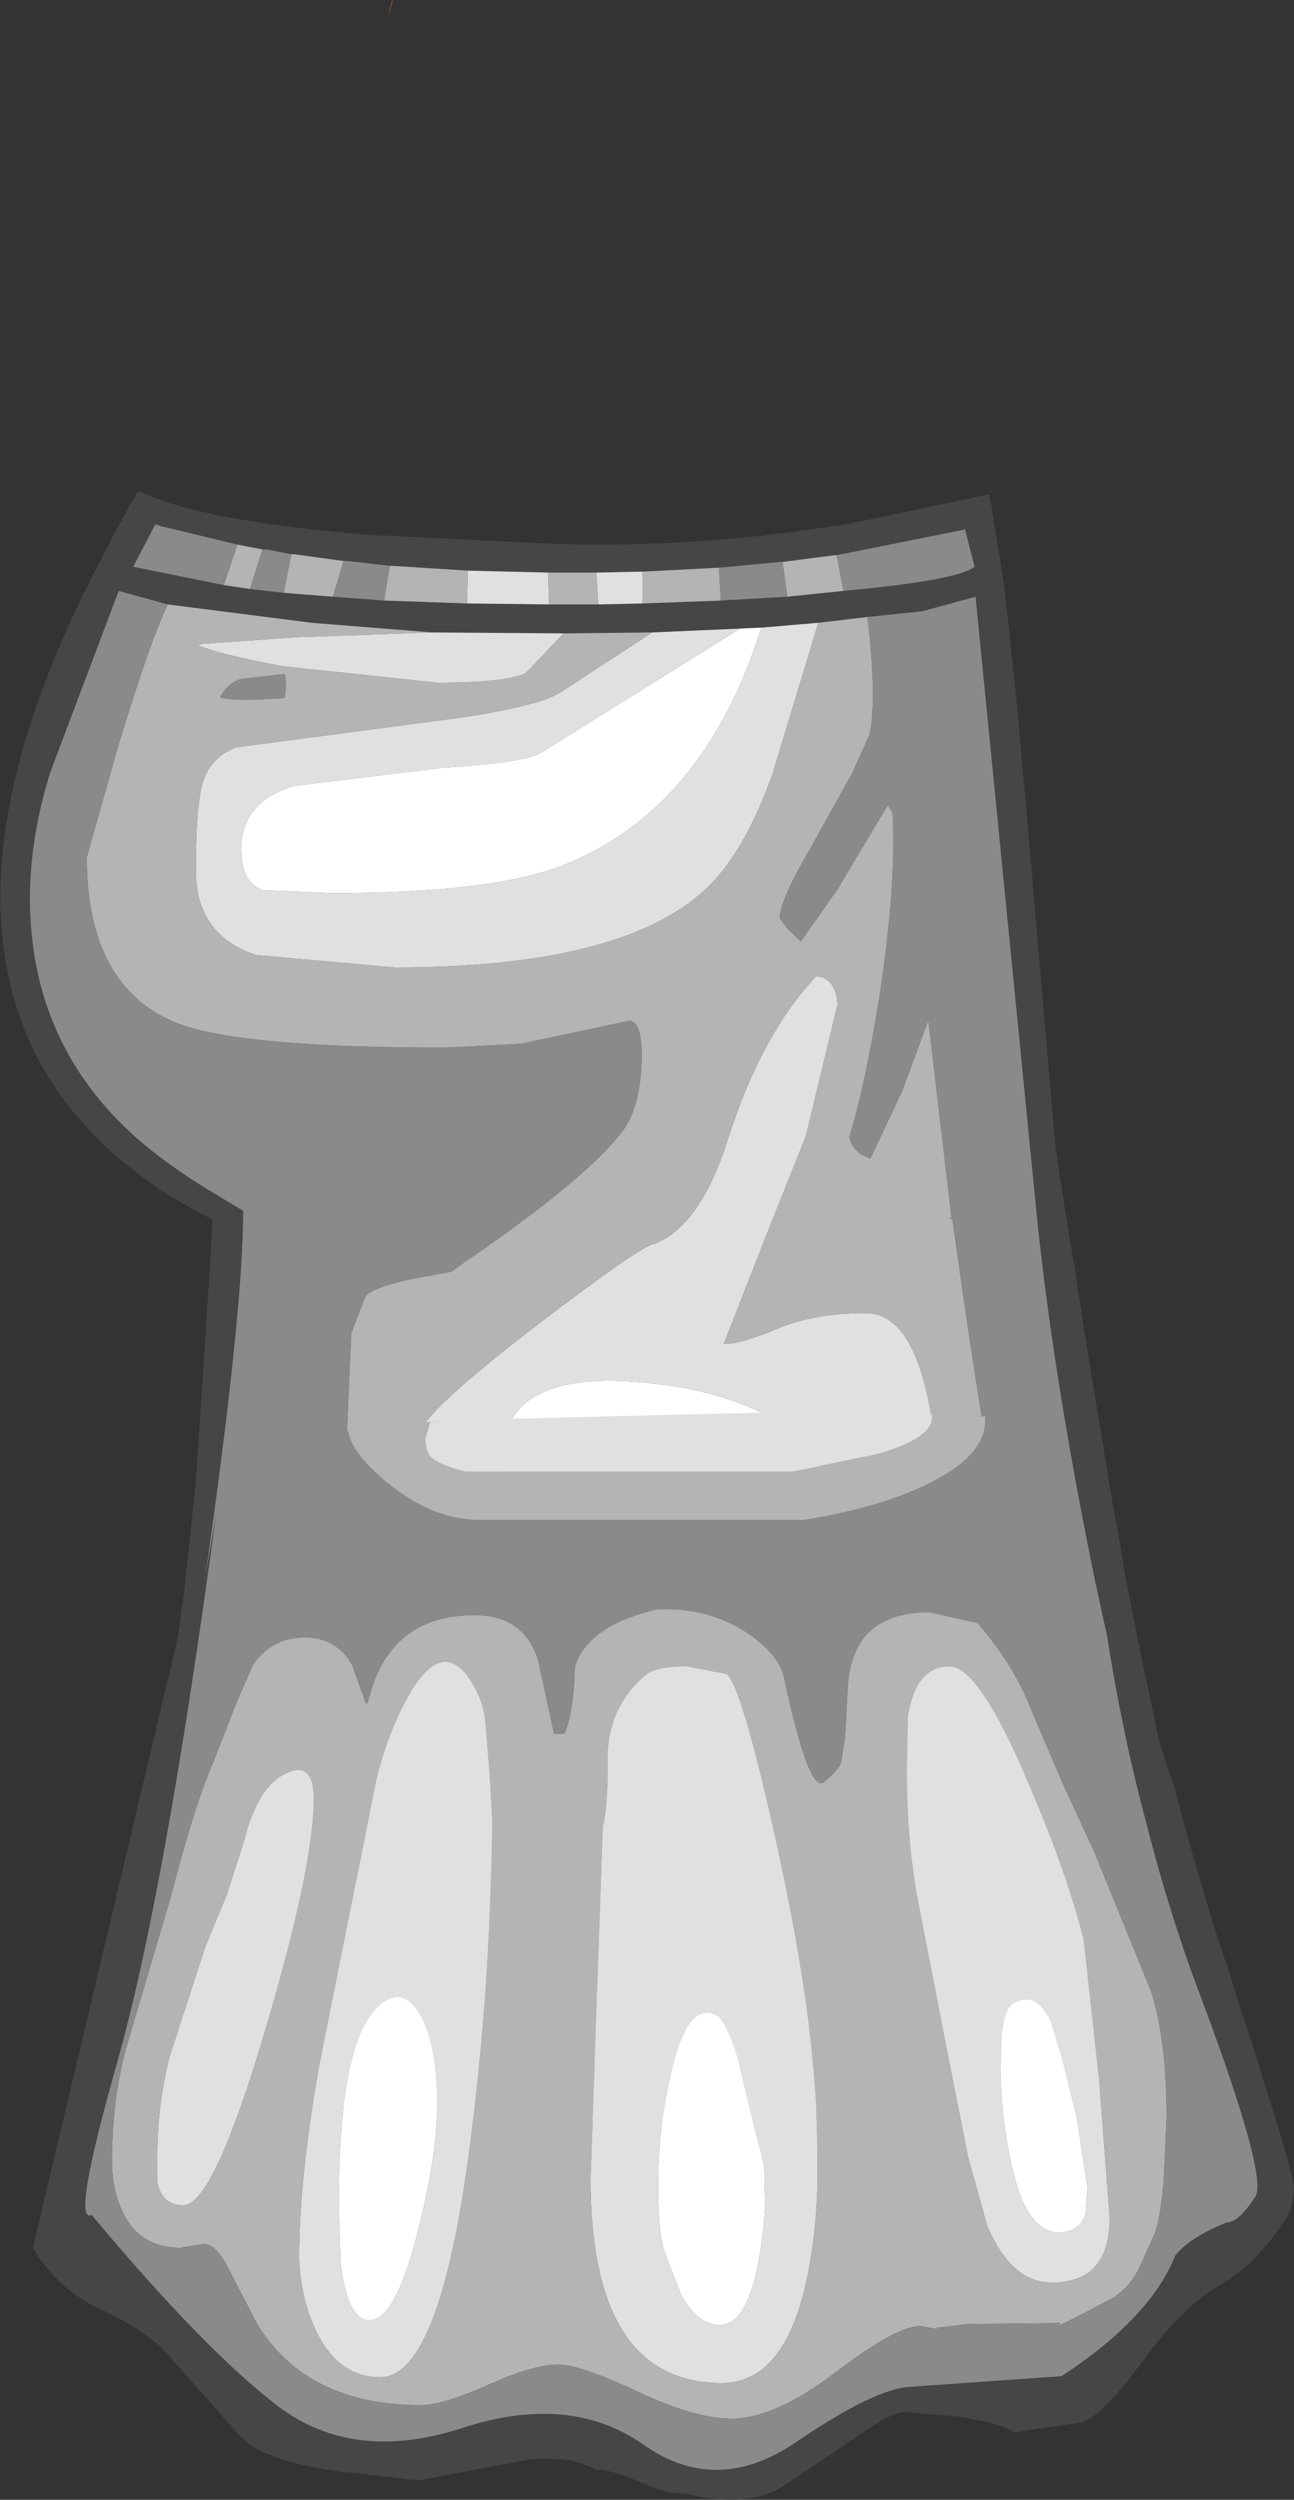<?xml version="1.0" encoding="UTF-8" standalone="no"?>
<svg xmlns:ffdec="https://www.free-decompiler.com/flash" xmlns:xlink="http://www.w3.org/1999/xlink" ffdec:objectType="shape" height="129.45px" width="67.05px" xmlns="http://www.w3.org/2000/svg">
  <rect width="100%" height="100%" fill="#333333" stroke="none"/>
  <g transform="matrix(1.0, 0.0, 0.0, 1.0, 30.3, 127.35)">
    <path d="M-10.05 -126.95 L-10.2 -126.35 -10.0 -127.3 -9.95 -127.35 -10.05 -126.95" fill="#aa6a40" fill-rule="evenodd" stroke="none"/>
    <path d="M35.0 -20.15 L35.25 -19.3 33.15 -18.7 28.55 -17.6 24.0 -16.8 Q14.8 -15.35 3.95 -15.35 L-12.05 -16.25 -17.5 -17.05 -24.8 -18.6 -26.6 -19.1 -26.15 -20.95 -25.4 -23.75 -24.9 -25.35 -24.25 -27.65 -22.8 -33.15 -22.0 -36.55 -21.65 -38.5 -21.2 -41.75 -20.75 -45.0 -20.7 -45.45 -20.65 -46.05 -20.6 -46.35 -20.15 -50.7 -19.75 -56.7 -19.35 -62.95 -19.3 -63.9 -19.3 -63.95 -19.3 -64.2 -20.25 -64.7 -21.8 -65.6 -23.25 -66.65 Q-26.05 -68.8 -27.75 -71.5 -29.45 -74.25 -30.0 -77.55 -31.45 -85.85 -25.45 -97.65 L-24.85 -98.8 -24.25 -99.95 -23.85 -100.65 -23.55 -101.25 -23.15 -101.9 -23.05 -101.9 Q-19.85 -100.35 -11.1 -99.65 L-1.9 -99.2 Q5.55 -98.9 13.8 -100.25 L20.95 -101.75 21.1 -101.0 21.2 -100.35 21.75 -96.9 22.4 -90.8 22.7 -87.4 22.85 -85.8 22.9 -85.2 23.05 -83.45 23.1 -82.75 23.15 -82.5 23.2 -81.8 23.2 -81.7 24.4 -67.85 24.85 -64.95 24.95 -64.3 25.0 -64.2 25.0 -64.15 25.0 -63.95 25.35 -61.9 25.95 -58.0 27.35 -49.5 27.7 -47.6 28.0 -45.8 28.15 -45.0 28.6 -42.7 29.9 -36.55 30.35 -35.05 Q31.6 -30.35 33.3 -25.5 L33.65 -24.4 33.8 -23.9 34.7 -21.15 35.0 -20.15 M13.4 -96.75 Q19.35 -97.3 20.2 -98.0 L19.7 -99.95 19.55 -99.9 13.05 -98.6 12.95 -98.6 10.25 -98.25 10.1 -98.25 6.95 -97.95 6.9 -97.95 3.0 -97.75 0.6 -97.7 0.55 -97.7 -0.85 -97.7 -1.9 -97.7 -6.05 -97.8 -10.0 -98.05 -10.1 -98.05 -12.3 -98.3 -12.5 -98.3 -15.05 -98.65 -15.2 -98.65 -16.5 -98.9 -16.7 -98.9 -17.75 -99.1 -18.0 -99.15 -21.95 -100.1 -22.25 -100.2 -23.4 -98.0 -18.7 -97.05 -17.35 -96.85 -15.6 -96.65 -13.05 -96.45 -10.4 -96.25 -6.1 -96.1 -1.85 -96.05 0.7 -96.05 3.0 -96.1 7.05 -96.25 10.5 -96.45 13.4 -96.75 M14.65 -95.4 L12.1 -95.1 9.15 -94.85 8.05 -94.8 3.5 -94.6 -1.1 -94.55 -7.9 -94.6 -14.15 -95.1 -21.6 -96.05 -24.15 -96.75 -27.7 -87.35 Q-28.75 -83.95 -28.75 -80.85 -28.75 -73.3 -23.2 -68.4 -21.6 -67.0 -19.45 -65.7 L-17.7 -64.65 Q-17.7 -59.4 -19.7 -45.45 L-19.75 -45.2 -20.1 -42.7 Q-21.55 -33.55 -23.35 -24.95 L-23.7 -23.3 -24.35 -20.5 -16.95 -18.95 -11.45 -18.15 3.95 -17.35 22.3 -18.55 27.75 -19.45 32.6 -20.55 31.85 -23.35 31.4 -25.0 30.85 -27.05 Q28.65 -35.35 27.05 -42.7 L26.45 -45.45 Q24.25 -56.15 23.4 -64.65 L20.25 -96.45 17.5 -95.7 14.65 -95.4" fill="#464646" fill-rule="evenodd" stroke="none"/>
    <path d="M13.05 -98.6 L19.55 -99.9 19.7 -99.95 20.2 -98.0 Q19.35 -97.3 13.4 -96.75 L13.05 -98.6 M10.5 -96.45 L7.05 -96.25 6.95 -97.95 10.1 -98.25 10.25 -98.25 10.5 -96.45 M-10.4 -96.25 L-13.05 -96.45 -12.5 -98.3 -12.3 -98.3 -10.1 -98.05 -10.4 -96.25 M-15.6 -96.65 L-17.35 -96.85 -16.7 -98.9 -16.5 -98.9 -15.2 -98.65 -15.6 -96.65 M-18.7 -97.05 L-23.4 -98.0 -22.25 -100.2 -21.95 -100.1 -18.0 -99.15 -18.7 -97.05 M14.65 -95.4 L17.5 -95.7 20.25 -96.45 23.4 -64.65 Q24.25 -56.15 26.45 -45.45 L27.05 -42.7 Q28.65 -35.35 30.85 -27.05 L31.4 -25.0 31.85 -23.35 32.6 -20.55 27.75 -19.45 22.3 -18.55 3.95 -17.35 -11.45 -18.15 -16.95 -18.95 -24.35 -20.5 -23.7 -23.3 -23.35 -24.95 Q-21.55 -33.55 -20.1 -42.7 L-19.75 -45.2 -19.7 -45.45 Q-17.7 -59.4 -17.7 -64.65 L-19.45 -65.7 Q-21.6 -67.0 -23.2 -68.4 -28.75 -73.3 -28.75 -80.85 -28.75 -83.95 -27.7 -87.35 L-24.15 -96.75 -21.6 -96.05 Q-22.55 -94.1 -24.25 -88.45 L-25.8 -82.95 Q-25.8 -76.3 -21.2 -74.4 -18.0 -73.1 -7.25 -73.1 L-3.3 -73.3 2.35 -74.5 Q2.95 -74.35 2.95 -72.75 2.95 -70.25 2.05 -68.9 0.3 -66.45 -6.35 -61.9 L-6.9 -61.5 -7.95 -61.3 Q-10.7 -60.85 -11.35 -60.25 L-12.1 -58.3 -12.65 -45.45 -12.75 -42.7 -12.8 -41.15 -8.4 -41.45 -6.1 -41.1 -5.2 -40.6 -11.4 -38.2 Q-16.95 -36.0 -17.65 -33.3 -17.55 -32.55 -17.25 -32.35 L-15.85 -32.1 -14.35 -32.55 -12.9 -33.05 -11.15 -32.45 -8.65 -31.15 -10.1 -30.25 Q-11.7 -29.6 -13.7 -29.9 L-15.55 -23.45 -16.05 -21.9 -16.05 -21.8 -10.55 -21.05 3.95 -20.35 19.3 -21.15 26.55 -22.25 25.9 -23.85 24.9 -26.45 20.9 -26.8 19.85 -27.3 Q22.85 -27.35 23.9 -28.05 25.4 -29.1 25.4 -32.55 L25.25 -34.75 22.85 -42.35 Q20.4 -41.6 18.4 -41.6 L18.15 -41.95 Q17.95 -42.25 17.85 -42.7 L17.85 -42.8 Q18.2 -43.1 20.05 -44.05 21.95 -45.0 22.4 -45.05 L22.3 -45.45 Q21.15 -49.05 19.05 -64.2 L18.85 -64.25 19.0 -64.3 17.9 -73.65 17.8 -74.5 16.45 -70.85 14.8 -67.35 14.35 -67.55 Q13.85 -67.9 13.7 -68.45 14.55 -71.2 15.3 -75.95 16.15 -81.65 15.95 -85.25 L15.7 -85.65 13.1 -81.3 11.2 -78.6 10.55 -79.2 10.1 -79.8 Q10.1 -80.7 11.65 -83.35 L13.85 -87.3 14.75 -89.3 Q15.15 -91.0 14.65 -95.4 M7.45 -1.15 L9.15 -1.2 8.7 -1.15 7.95 -1.15 7.45 -1.15 M-18.9 -91.25 Q-18.45 -92.05 -17.75 -92.2 L-15.55 -92.45 Q-15.45 -92.15 -15.5 -91.65 L-15.55 -91.2 Q-18.4 -91.0 -18.9 -91.25" fill="#8a8a8a" fill-rule="evenodd" stroke="none"/>
    <path d="M13.4 -96.75 L10.5 -96.45 10.25 -98.25 12.95 -98.6 13.05 -98.6 13.4 -96.75 M7.05 -96.25 L3.0 -96.1 3.0 -97.75 6.9 -97.95 6.95 -97.95 7.05 -96.25 M0.7 -96.05 L-1.85 -96.05 -1.9 -97.7 -0.85 -97.7 0.55 -97.7 0.6 -97.7 0.7 -96.05 M-6.1 -96.1 L-10.4 -96.25 -10.1 -98.05 -10.0 -98.05 -6.05 -97.8 -6.1 -96.1 M-13.05 -96.45 L-15.6 -96.65 -15.2 -98.65 -15.05 -98.65 -12.5 -98.3 -13.05 -96.45 M-17.35 -96.85 L-18.7 -97.05 -18.0 -99.15 -17.75 -99.1 -16.7 -98.9 -17.35 -96.85 M12.1 -95.1 L14.65 -95.4 Q15.15 -91.0 14.75 -89.3 L13.85 -87.3 11.65 -83.35 Q10.1 -80.7 10.1 -79.8 L10.55 -79.2 11.2 -78.6 13.1 -81.3 15.7 -85.65 15.95 -85.25 Q16.15 -81.65 15.3 -75.95 14.55 -71.2 13.7 -68.45 13.85 -67.9 14.35 -67.55 L14.8 -67.35 16.45 -70.85 17.8 -74.5 17.9 -73.65 19.0 -64.3 18.85 -64.25 19.05 -64.2 Q21.15 -49.05 22.3 -45.45 L22.4 -45.05 Q21.95 -45.0 20.05 -44.05 18.2 -43.1 17.85 -42.8 L17.85 -42.7 Q17.95 -42.25 18.15 -41.95 L18.4 -41.6 Q20.4 -41.6 22.85 -42.35 L25.25 -34.75 25.4 -32.55 Q25.4 -29.1 23.9 -28.05 22.85 -27.35 19.85 -27.3 L20.9 -26.8 24.9 -26.45 25.9 -23.85 26.55 -22.25 19.3 -21.15 3.95 -20.35 -10.55 -21.05 -16.05 -21.8 -16.05 -21.9 -15.55 -23.45 -13.7 -29.9 Q-11.7 -29.6 -10.1 -30.25 L-8.65 -31.15 -11.15 -32.45 -12.9 -33.05 -14.35 -32.55 -15.85 -32.1 -17.25 -32.35 Q-17.55 -32.55 -17.65 -33.3 -16.95 -36.0 -11.4 -38.2 L-5.2 -40.6 -6.1 -41.1 -8.4 -41.45 -12.8 -41.15 -12.75 -42.7 -12.65 -45.45 -12.1 -58.3 -11.35 -60.25 Q-10.7 -60.85 -7.95 -61.3 L-6.9 -61.5 -6.35 -61.9 Q0.3 -66.45 2.05 -68.9 2.95 -70.25 2.95 -72.75 2.95 -74.35 2.35 -74.5 L-3.3 -73.3 -7.25 -73.1 Q-18.0 -73.1 -21.2 -74.4 -25.8 -76.3 -25.8 -82.95 L-24.25 -88.45 Q-22.55 -94.1 -21.6 -96.05 L-14.15 -95.1 -7.9 -94.6 -14.95 -94.35 -19.9 -94.0 -20.05 -93.95 Q-19.1 -93.5 -15.65 -92.85 L-7.65 -92.0 Q-4.05 -92.0 -3.05 -92.5 L-1.1 -94.55 3.5 -94.6 -1.25 -91.5 Q-2.2 -90.85 -6.3 -90.2 L-18.05 -88.65 Q-19.4 -88.15 -19.8 -86.8 -20.15 -85.6 -20.15 -82.25 -20.15 -78.95 -17.05 -77.9 L-9.85 -77.25 Q2.55 -77.25 6.7 -81.75 8.45 -83.65 9.75 -87.35 L12.1 -95.1 M14.05 -22.4 L17.55 -22.7 Q14.1 -25.9 14.1 -27.1 14.1 -29.2 17.55 -31.0 21.0 -32.8 21.0 -34.95 21.0 -37.2 17.4 -40.55 L14.95 -42.7 11.55 -45.45 11.05 -45.85 Q16.0 -46.7 17.5 -47.5 18.35 -47.95 18.35 -48.8 18.35 -52.6 17.7 -55.3 16.75 -59.35 14.55 -59.35 11.9 -59.35 10.0 -58.55 8.1 -57.75 7.2 -57.75 L9.45 -63.5 11.45 -68.5 13.1 -75.35 Q13.0 -76.7 12.0 -76.8 9.15 -73.8 7.4 -68.3 6.0 -63.9 3.65 -62.95 3.05 -62.95 -2.65 -58.6 -8.55 -54.05 -8.55 -53.05 -8.55 -48.25 -6.1 -46.5 L-4.05 -45.45 Q-1.7 -44.15 0.5 -42.7 L2.05 -41.6 Q-4.7 -40.05 -8.55 -38.05 -11.15 -36.75 -11.15 -36.2 -11.15 -34.25 -6.7 -31.4 L-1.7 -28.55 Q-5.25 -28.0 -7.05 -27.1 -9.65 -25.8 -10.0 -23.3 L-10.1 -22.75 -2.7 -22.25 Q0.55 -22.1 3.95 -22.1 L14.05 -22.4 M-18.9 -91.25 Q-18.4 -91.0 -15.55 -91.2 L-15.5 -91.65 Q-15.45 -92.15 -15.55 -92.45 L-17.75 -92.2 Q-18.45 -92.05 -18.9 -91.25" fill="#b4b4b4" fill-rule="evenodd" stroke="none"/>
    <path d="M3.0 -96.1 L0.7 -96.05 0.6 -97.7 3.0 -97.75 3.0 -96.1 M-1.85 -96.05 L-6.1 -96.1 -6.05 -97.8 -1.9 -97.7 -1.85 -96.05 M-7.9 -94.6 L-1.1 -94.55 -3.05 -92.5 Q-4.05 -92.0 -7.65 -92.0 L-15.65 -92.85 Q-19.1 -93.5 -20.05 -93.95 L-19.9 -94.0 -14.95 -94.35 -7.9 -94.6 M3.5 -94.6 L8.05 -94.8 -2.3 -88.35 Q-3.2 -87.85 -7.3 -87.6 L-15.1 -86.65 Q-17.8 -85.8 -17.8 -83.4 -17.8 -81.6 -16.65 -81.25 L-13.1 -81.1 Q-4.8 -81.1 -1.1 -82.55 6.2 -85.45 9.15 -94.85 L12.1 -95.1 9.75 -87.35 Q8.45 -83.65 6.7 -81.75 2.55 -77.25 -9.85 -77.25 L-17.05 -77.9 Q-20.15 -78.95 -20.15 -82.25 -20.15 -85.6 -19.8 -86.8 -19.4 -88.15 -18.05 -88.65 L-6.3 -90.2 Q-2.2 -90.85 -1.25 -91.5 L3.5 -94.6 M-2.7 -22.25 L-10.1 -22.75 -10.0 -23.3 Q-9.65 -25.8 -7.05 -27.1 -5.25 -28.0 -1.7 -28.55 L-6.7 -31.4 Q-11.15 -34.25 -11.15 -36.2 -11.15 -36.75 -8.55 -38.05 -4.7 -40.05 2.05 -41.6 L0.5 -42.7 Q-1.7 -44.15 -4.05 -45.45 L-6.1 -46.5 Q-8.55 -48.25 -8.55 -53.05 -8.55 -54.05 -2.65 -58.6 3.05 -62.95 3.65 -62.95 6.0 -63.9 7.4 -68.3 9.15 -73.8 12.0 -76.8 13.0 -76.7 13.1 -75.35 L11.45 -68.5 9.45 -63.5 7.2 -57.75 Q8.1 -57.75 10.0 -58.55 11.9 -59.35 14.55 -59.35 16.75 -59.35 17.7 -55.3 18.35 -52.6 18.35 -48.8 18.35 -47.95 17.5 -47.5 16.0 -46.7 11.05 -45.85 L11.55 -45.45 14.95 -42.7 17.4 -40.55 Q21.0 -37.2 21.0 -34.95 21.0 -32.8 17.55 -31.0 14.1 -29.2 14.1 -27.1 14.1 -25.9 17.55 -22.7 L14.05 -22.4 14.1 -23.3 Q14.1 -23.8 11.95 -26.95 L8.15 -32.4 Q12.65 -33.2 14.6 -34.6 15.8 -35.5 15.8 -36.4 15.8 -38.45 13.0 -40.6 L9.5 -42.7 Q7.3 -43.7 4.5 -44.55 L5.1 -42.7 Q5.8 -41.0 7.1 -39.8 8.4 -38.6 9.4 -38.55 L-1.2 -37.15 -7.2 -36.1 -7.05 -35.8 Q-5.7 -34.15 -1.5 -30.6 2.8 -26.9 5.5 -25.15 L4.4 -25.3 0.1 -24.45 Q-3.5 -23.55 -4.5 -23.0 L-2.7 -22.25 M9.65 -53.95 Q7.2 -55.25 4.0 -55.65 -4.3 -56.75 -4.3 -51.75 -4.3 -50.45 -3.2 -50.0 -1.85 -49.45 2.4 -49.45 12.25 -49.45 12.25 -51.15 12.25 -52.6 9.65 -53.95" fill="#e0e0e0" fill-rule="evenodd" stroke="none"/>
    <path d="M8.05 -94.8 L9.15 -94.85 Q6.2 -85.45 -1.1 -82.55 -4.8 -81.1 -13.1 -81.1 L-16.65 -81.25 Q-17.8 -81.6 -17.8 -83.4 -17.8 -85.8 -15.1 -86.65 L-7.3 -87.6 Q-3.2 -87.85 -2.3 -88.35 L8.05 -94.8 M14.05 -22.4 L3.95 -22.1 Q0.55 -22.1 -2.7 -22.25 L-4.5 -23.0 Q-3.5 -23.55 0.1 -24.45 L4.4 -25.3 5.5 -25.15 Q2.8 -26.9 -1.5 -30.6 -5.7 -34.15 -7.05 -35.8 L-7.2 -36.1 -1.2 -37.15 9.4 -38.55 Q8.4 -38.6 7.1 -39.8 5.8 -41.0 5.1 -42.7 L4.5 -44.55 Q7.3 -43.7 9.5 -42.7 L13.0 -40.6 Q15.8 -38.45 15.8 -36.4 15.8 -35.5 14.6 -34.6 12.65 -33.2 8.15 -32.4 L11.95 -26.95 Q14.1 -23.8 14.1 -23.3 L14.05 -22.4 M9.65 -53.95 Q12.25 -52.6 12.25 -51.15 12.25 -49.45 2.4 -49.45 -1.85 -49.45 -3.2 -50.0 -4.3 -50.45 -4.3 -51.75 -4.3 -56.75 4.0 -55.65 7.2 -55.25 9.65 -53.95" fill="#ffffff" fill-rule="evenodd" stroke="none"/>
    <path d="M27.05 -42.7 L28.6 -42.7 Q29.2 -38.45 30.5 -35.0 31.95 -29.35 34.45 -21.85 36.9 -14.35 36.75 -13.85 L36.55 -12.8 Q34.95 -10.2 32.95 -9.05 30.95 -7.9 28.85 -5.0 26.7 -2.1 25.7 -1.9 L22.25 -1.4 Q21.4 -1.9 19.4 -2.2 L16.55 -2.45 Q15.9 -2.45 14.0 -1.1 L10.5 1.25 Q8.55 2.65 5.1 1.75 4.35 1.85 2.8 1.15 1.25 0.5 0.6 0.55 -0.8 -0.25 -3.1 0.05 L-8.65 1.1 -11.55 0.75 Q-16.6 0.3 -17.95 -1.3 L-21.95 -5.8 Q-23.2 -6.9 -25.25 -7.85 -27.3 -8.8 -28.6 -10.95 L-21.05 -42.7 -20.2 -42.7 -19.1 -48.9 -19.85 -43.55 Q-22.05 -28.4 -24.1 -21.0 -26.65 -12.1 -25.55 -12.65 -19.7 -5.65 -15.9 -2.75 -12.0 0.2 -6.4 -1.6 -0.8 -3.45 3.05 -0.75 6.8 1.9 10.9 -0.85 15.0 -3.65 16.85 -3.75 L24.7 -4.3 Q29.3 -7.3 30.6 -10.55 31.35 -11.5 33.35 -12.3 33.1 -12.15 33.6 -12.35 34.1 -12.6 34.75 -13.6 35.4 -14.6 32.05 -23.6 30.45 -27.75 29.3 -32.15 L28.7 -34.45 Q27.7 -38.5 27.05 -42.7" fill="#464646" fill-rule="evenodd" stroke="none"/>
    <path d="M-7.15 -53.8 L-8.0 -53.7 -8.25 -52.85 Q-8.25 -52.2 -7.95 -51.9 -7.55 -51.5 -6.15 -51.15 L10.75 -51.15 15.1 -52.05 Q18.0 -52.85 18.0 -54.0 L18.0 -54.1 20.2 -54.05 20.75 -54.0 20.75 -53.8 Q20.75 -52.0 17.95 -50.6 15.4 -49.3 11.35 -48.65 L-5.65 -48.65 Q-8.0 -48.75 -10.2 -50.55 -12.1 -52.1 -12.25 -53.25 L-9.3 -53.6 -7.15 -53.8 M13.3 -36.1 L13.5 -37.35 13.65 -40.05 Q13.9 -43.85 17.85 -43.85 L20.35 -43.3 Q22.3 -41.05 23.25 -38.5 L24.75 -35.0 26.35 -31.55 29.35 -24.2 Q30.15 -21.6 30.15 -17.65 L30.0 -14.4 Q29.8 -12.15 29.45 -11.5 L28.75 -9.95 Q28.35 -9.05 27.45 -8.4 23.8 -6.45 24.65 -7.05 L19.85 -7.0 18.2 -6.8 18.75 -6.65 17.4 -6.9 Q16.15 -6.9 13.0 -4.5 9.85 -2.1 7.6 -2.1 5.7 -2.1 2.75 -3.5 -0.25 -4.9 -1.35 -4.9 -2.7 -4.9 -5.0 -3.85 -7.35 -2.8 -8.5 -2.8 -14.35 -2.8 -16.95 -6.95 L-18.45 -9.85 Q-19.1 -11.15 -19.75 -11.15 L-20.95 -10.95 Q-23.2 -10.95 -24.05 -13.05 -24.5 -14.1 -24.5 -15.4 -24.5 -18.85 -23.65 -21.65 L-21.45 -29.1 Q-20.2 -33.9 -19.3 -35.95 L-17.95 -39.4 -17.2 -41.1 Q-16.25 -42.55 -14.5 -42.55 -12.85 -42.55 -12.05 -41.1 L-11.35 -39.15 -11.25 -39.15 Q-10.85 -40.75 -10.25 -41.55 -8.8 -43.7 -5.7 -43.7 -3.2 -43.7 -2.45 -41.45 L-1.6 -37.55 -1.05 -37.55 Q-0.55 -38.65 -0.5 -41.05 0.15 -43.15 3.75 -44.0 6.45 -44.1 8.45 -42.75 10.05 -41.65 10.3 -40.5 11.6 -34.4 12.4 -35.05 13.2 -35.7 13.3 -36.1 M7.35 -40.65 L5.25 -41.05 Q3.65 -41.05 3.1 -40.55 1.35 -39.05 1.2 -36.65 1.25 -34.0 0.95 -32.75 L0.3 -14.55 Q0.3 -3.95 7.1 -3.95 10.5 -3.95 11.6 -9.8 12.15 -12.75 12.05 -16.05 12.05 -22.15 10.0 -31.55 8.15 -39.95 7.35 -40.65 M18.9 -41.05 Q17.15 -41.05 16.75 -38.45 L16.7 -35.6 Q16.7 -32.3 17.2 -29.3 L18.55 -22.35 19.85 -15.7 20.85 -12.1 Q22.1 -9.15 24.2 -9.15 27.2 -9.15 27.2 -12.5 L26.65 -19.65 25.85 -26.9 Q25.05 -30.15 23.05 -34.85 20.45 -41.05 18.9 -41.05 M-4.8 -33.05 L-4.95 -35.55 -5.15 -38.05 Q-5.25 -39.45 -6.15 -40.65 -7.4 -42.2 -8.85 -40.0 -10.1 -38.0 -10.8 -35.15 L-11.8 -30.15 -13.75 -20.4 Q-14.8 -14.55 -14.8 -10.4 -14.75 -8.8 -14.2 -7.3 -13.05 -4.25 -10.6 -4.25 -7.25 -4.25 -5.7 -18.3 -4.9 -25.4 -4.8 -33.05 M-14.05 -34.2 Q-14.05 -36.2 -15.5 -35.5 -16.95 -34.8 -17.65 -32.0 L-18.55 -29.2 -19.65 -26.55 -21.5 -20.85 Q-22.15 -18.4 -22.15 -15.6 L-22.15 -14.35 Q-21.9 -13.15 -20.8 -13.15 -19.25 -13.15 -16.6 -22.1 -14.05 -30.65 -14.05 -34.2" fill="#b4b4b4" fill-rule="evenodd" stroke="none"/>
    <path d="M20.2 -54.05 L22.0 -54.0 Q24.25 -48.15 25.4 -46.65 L26.4 -44.2 26.75 -42.7 27.05 -42.7 Q27.7 -38.5 28.7 -34.45 L29.3 -32.15 Q30.45 -27.75 32.05 -23.6 35.4 -14.6 34.75 -13.6 34.1 -12.6 33.6 -12.35 33.1 -12.15 33.35 -12.3 31.35 -11.5 30.6 -10.55 29.3 -7.3 24.7 -4.3 L16.85 -3.75 Q15.0 -3.65 10.9 -0.85 6.8 1.9 3.05 -0.75 -0.8 -3.45 -6.4 -1.6 -12.0 0.2 -15.9 -2.75 -19.7 -5.65 -25.55 -12.65 -26.65 -12.1 -24.1 -21.0 -22.05 -28.4 -19.85 -43.55 L-18.65 -50.0 Q-18.2 -52.9 -17.3 -51.95 -15.8 -52.75 -12.25 -53.25 -12.1 -52.1 -10.2 -50.55 -8.0 -48.75 -5.65 -48.65 L11.35 -48.65 Q15.4 -49.3 17.95 -50.6 20.75 -52.0 20.75 -53.8 L20.75 -54.0 20.2 -54.05 M13.3 -36.1 Q13.2 -35.7 12.4 -35.05 11.6 -34.4 10.3 -40.5 10.05 -41.65 8.45 -42.75 6.45 -44.1 3.75 -44.0 0.15 -43.15 -0.5 -41.05 -0.55 -38.65 -1.05 -37.55 L-1.6 -37.55 -2.45 -41.45 Q-3.2 -43.7 -5.7 -43.7 -8.8 -43.7 -10.25 -41.55 -10.85 -40.75 -11.25 -39.15 L-11.35 -39.15 -12.05 -41.1 Q-12.85 -42.55 -14.5 -42.55 -16.25 -42.55 -17.2 -41.1 L-17.95 -39.4 -19.3 -35.95 Q-20.2 -33.9 -21.45 -29.1 L-23.65 -21.65 Q-24.5 -18.85 -24.5 -15.4 -24.5 -14.1 -24.05 -13.05 -23.2 -10.95 -20.95 -10.95 L-19.75 -11.15 Q-19.1 -11.15 -18.45 -9.85 L-16.95 -6.95 Q-14.35 -2.8 -8.5 -2.8 -7.35 -2.8 -5.0 -3.85 -2.7 -4.9 -1.35 -4.9 -0.25 -4.9 2.75 -3.5 5.7 -2.1 7.6 -2.1 9.85 -2.1 13.0 -4.5 16.15 -6.9 17.4 -6.9 L18.75 -6.65 18.2 -6.8 19.85 -7.0 24.65 -7.05 Q23.8 -6.45 27.45 -8.4 28.35 -9.05 28.75 -9.95 L29.45 -11.5 Q29.8 -12.15 30.0 -14.4 L30.15 -17.65 Q30.15 -21.6 29.35 -24.2 L26.35 -31.55 24.75 -35.0 23.25 -38.5 Q22.3 -41.05 20.35 -43.3 L17.85 -43.85 Q13.9 -43.85 13.65 -40.05 L13.5 -37.35 13.3 -36.1 M-15.65 -48.0 L-15.65 -47.95 -15.65 -48.0" fill="#8a8a8a" fill-rule="evenodd" stroke="none"/>
    <path d="M-7.15 -53.8 L9.2 -54.2 9.75 -54.2 11.4 -54.15 17.15 -54.1 17.45 -54.1 17.7 -54.1 18.0 -54.1 18.0 -54.0 Q18.0 -52.85 15.1 -52.05 L10.75 -51.15 -6.15 -51.15 Q-7.55 -51.5 -7.95 -51.9 -8.25 -52.2 -8.25 -52.85 L-8.0 -53.7 -7.15 -53.8 M18.9 -41.05 Q20.45 -41.05 23.05 -34.85 25.05 -30.15 25.85 -26.9 L26.65 -19.65 27.2 -12.5 Q27.2 -9.15 24.2 -9.15 22.1 -9.15 20.85 -12.1 L19.85 -15.7 18.55 -22.35 17.2 -29.3 Q16.7 -32.3 16.7 -35.6 L16.75 -38.45 Q17.15 -41.05 18.9 -41.05 M7.35 -40.65 Q8.15 -39.95 10.0 -31.55 12.05 -22.15 12.05 -16.05 12.15 -12.75 11.6 -9.8 10.5 -3.95 7.1 -3.95 0.3 -3.95 0.3 -14.55 L0.95 -32.75 Q1.25 -34.0 1.2 -36.65 1.35 -39.05 3.1 -40.55 3.65 -41.05 5.25 -41.05 L7.35 -40.65 M26.05 -14.05 L25.5 -17.65 24.75 -20.7 24.15 -22.65 Q23.4 -24.3 22.2 -23.6 21.75 -23.35 21.6 -21.9 L21.55 -20.3 Q21.55 -18.2 21.95 -16.05 22.7 -11.75 24.55 -11.75 25.65 -11.75 25.95 -12.7 L26.05 -14.05 M9.35 -13.1 L9.3 -15.2 8.6 -17.95 8.0 -20.45 Q7.65 -21.95 6.95 -22.9 5.4 -23.9 4.5 -20.1 3.8 -17.2 3.8 -14.2 3.8 -11.55 4.2 -10.55 L5.0 -8.5 Q5.85 -6.95 7.0 -6.95 8.9 -6.95 9.35 -13.1 M-4.8 -33.05 Q-4.9 -25.4 -5.7 -18.3 -7.25 -4.25 -10.6 -4.25 -13.05 -4.25 -14.2 -7.3 -14.75 -8.8 -14.8 -10.4 -14.8 -14.55 -13.75 -20.4 L-11.8 -30.15 -10.8 -35.15 Q-10.1 -38.0 -8.85 -40.0 -7.4 -42.2 -6.15 -40.65 -5.25 -39.45 -5.15 -38.05 L-4.95 -35.55 -4.8 -33.05 M-14.05 -34.2 Q-14.05 -30.65 -16.6 -22.1 -19.25 -13.15 -20.8 -13.15 -21.9 -13.15 -22.15 -14.35 L-22.15 -15.6 Q-22.15 -18.4 -21.5 -20.85 L-19.65 -26.55 -18.55 -29.2 -17.65 -32.0 Q-16.95 -34.8 -15.5 -35.5 -14.05 -36.2 -14.05 -34.2 M-7.65 -18.35 Q-7.65 -21.3 -8.45 -22.85 -9.2 -24.3 -10.2 -23.8 -12.75 -22.5 -12.75 -13.15 L-12.65 -10.15 Q-12.3 -7.2 -11.15 -7.2 -9.8 -7.2 -8.65 -11.8 -7.65 -15.7 -7.65 -18.35" fill="#e0e0e0" fill-rule="evenodd" stroke="none"/>
    <path d="M9.35 -13.1 Q8.9 -6.95 7.0 -6.95 5.85 -6.95 5.0 -8.5 L4.2 -10.55 Q3.8 -11.55 3.8 -14.2 3.8 -17.2 4.5 -20.1 5.4 -23.9 6.95 -22.9 7.65 -21.95 8.0 -20.45 L8.6 -17.95 9.3 -15.2 9.35 -13.1 M26.05 -14.05 L25.95 -12.7 Q25.65 -11.75 24.55 -11.75 22.7 -11.75 21.95 -16.05 21.55 -18.2 21.55 -20.3 L21.6 -21.9 Q21.75 -23.35 22.2 -23.6 23.4 -24.3 24.15 -22.65 L24.75 -20.7 25.5 -17.65 26.05 -14.05 M-7.65 -18.35 Q-7.65 -15.7 -8.65 -11.8 -9.8 -7.2 -11.15 -7.2 -12.3 -7.2 -12.65 -10.15 L-12.75 -13.15 Q-12.75 -22.5 -10.2 -23.8 -9.2 -24.3 -8.45 -22.85 -7.65 -21.3 -7.65 -18.35" fill="#ffffff" fill-rule="evenodd" stroke="none"/>
  </g>
</svg>
